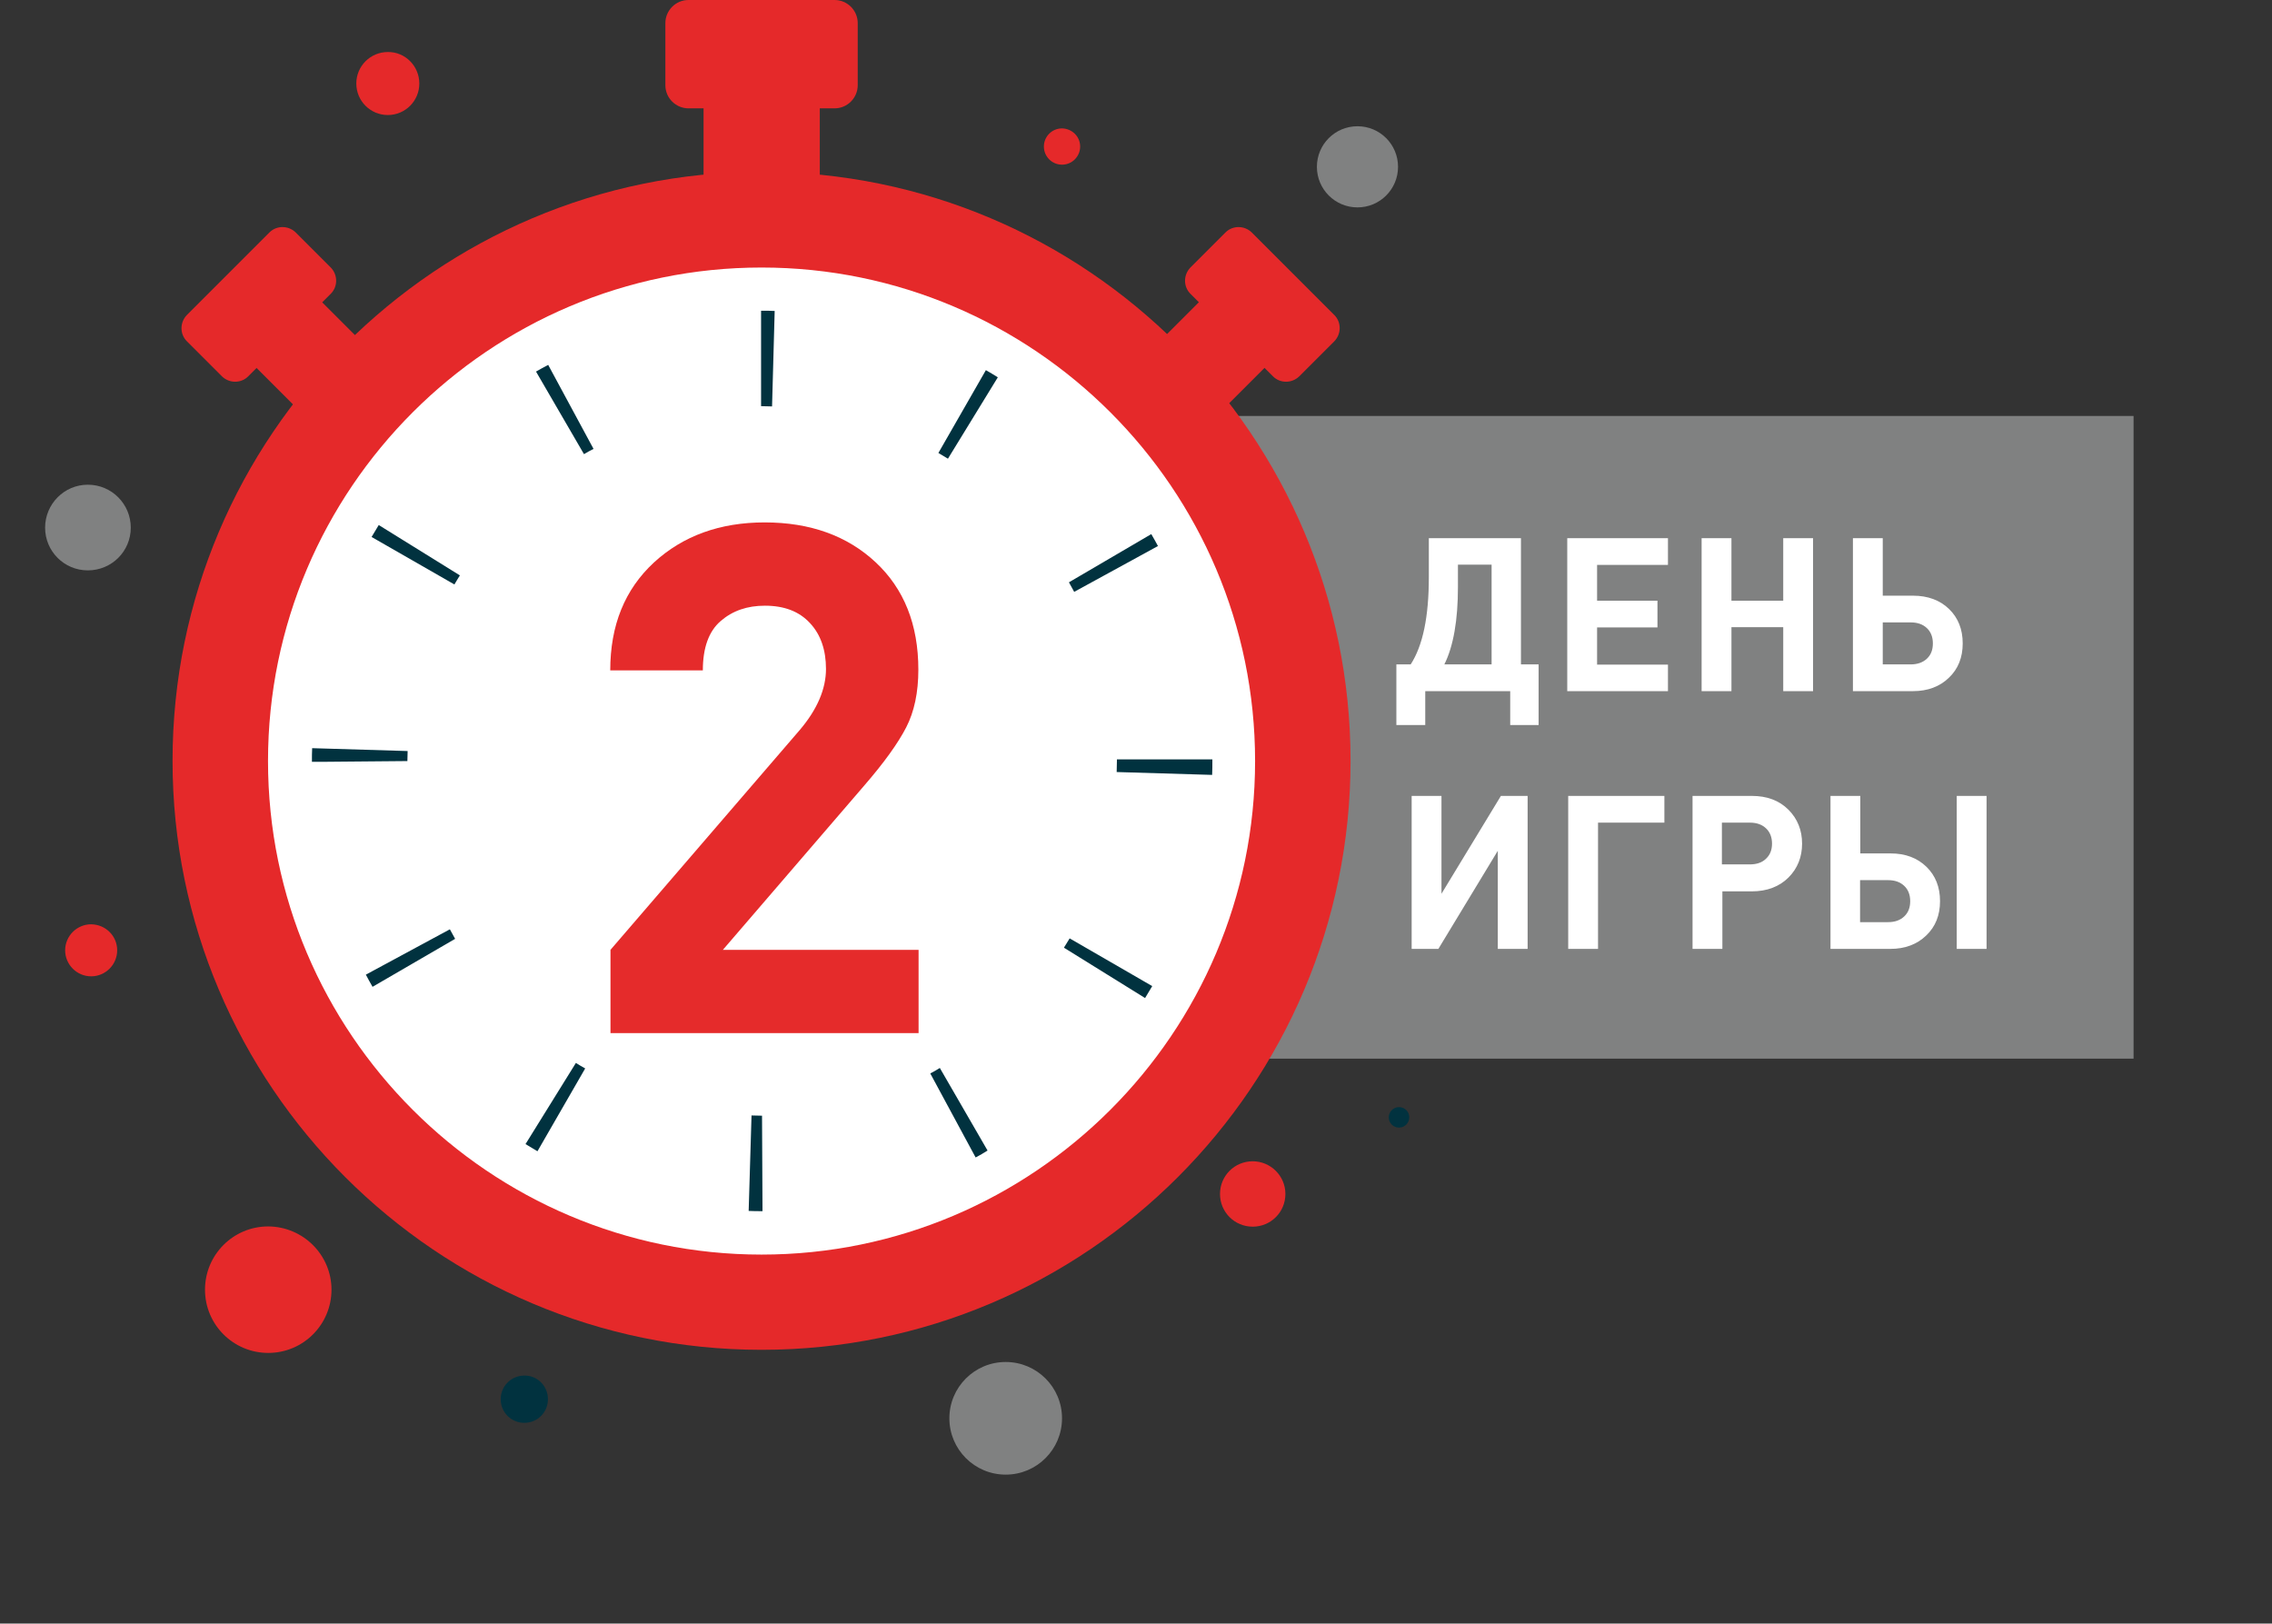 <svg xmlns="http://www.w3.org/2000/svg" viewBox="0 0 952 680.3" xml:space="preserve">
	<rect x="0" y="0" width="952" height="680.3" fill="#333333" stroke="none"/>
	<path fill="#808181" d="M405.1 174.3H894v269.3H405.1z"/>
	<circle transform="rotate(-7.973 319.128 318.879)" fill="#FFF" cx="319.1" cy="318.9" r="226.8"/>
	<path fill="#E5292A" d="M319.1 565.6C183 565.6 72.3 454.9 72.3 318.8 72.3 182.7 183 72 319.1 72c136.1 0 246.8 110.7 246.8 246.8 0 136.1-110.7 246.8-246.8 246.8zm0-453.5c-114 0-206.8 92.8-206.8 206.8 0 114 92.8 206.8 206.8 206.8 114 0 206.8-92.8 206.8-206.8 0-114-92.8-206.8-206.8-206.8z"/>
	<g fill="#E5292A">
    <path d="M294.8 30.7h48.7v60.5h-48.7z"/>
		<path d="M349.7 45.4h-61.2c-5.3 0-9.7-4.3-9.7-9.7v-26c0-5.3 4.3-9.7 9.7-9.7h61.2c5.3 0 9.7 4.3 9.7 9.7v26c0 5.3-4.3 9.7-9.7 9.7z"/>
  </g>
	<g fill="#E5292A">
    <path d="m99.19 145.876 27.505-27.506 34.224 34.223-27.506 27.507z"/>
		<path d="M138.6 123.1 104 157.7c-3 3-7.9 3-11 0L78.3 143c-3-3-3-7.9 0-11l34.6-34.6c3-3 7.9-3 11 0l14.7 14.7c3 3.1 3 8 0 11z"/>
  </g>
	<g fill="#E5292A">
    <path d="m510.644 118.34 27.507 27.51-34.229 34.224-27.506-27.51z"/>
		<path d="m533.4 157.7-34.6-34.6c-3-3-3-7.9 0-11l14.7-14.7c3-3 7.9-3 11 0l34.6 34.6c3 3 3 7.9 0 11l-14.7 14.7c-3.1 3-8 3-11 0z"/>
  </g>
	<g>
    <path fill="#01323F" d="M319.5 507.5h-.2c-1.9 0-3.7 0-5.6-.1l1.2-40c1.5 0 2.9.1 4.4.1l.2 40zm89.3-22.5-19-35.2c1.4-.7 2.7-1.5 4-2.3l20 34.6c-1.7 1.1-3.3 2-5 2.9zm-183.6-2.6c-1.7-1-3.4-2-5-3l21.1-34c1.3.8 2.6 1.6 3.9 2.3l-20 34.7zm254.6-64.2-34-21.1 2.4-3.9 34.6 20c-1 1.7-2 3.3-3 5zm-323.7-4.7c-1-1.7-1.9-3.4-2.8-5.1l35.2-19c.7 1.3 1.5 2.7 2.2 4l-34.6 20.1zm351.8-88.8-40-1.2c0-1.5.1-3.1.1-4.6v-.7h40v.5c0 2.1 0 4-.1 6zM137 319.2h-6.3c0-2.1 0-3.9.1-5.7l40 1.2c0 1.4-.1 2.8-.1 4.2l-33.7.3zM450.1 248c-.7-1.3-1.5-2.7-2.2-4l34.5-20.2c1 1.7 1.9 3.3 2.8 5L450.1 248zm-259.7-3.1L155.7 225c1-1.7 2-3.4 3-5l34 21.1c-.8 1.2-1.5 2.5-2.3 3.8zm206.8-52.7c-1.3-.8-2.6-1.6-4-2.4l19.9-34.7c1.7 1 3.3 1.9 5 3l-20.9 34.1zm-152.5-1.9-20.1-34.6c1.7-1 3.4-1.9 5.1-2.8l19 35.2c-1.4.7-2.7 1.4-4 2.2zm78.8-20c-1.4 0-2.7-.1-4.1-.1h-.5v-40h.5c1.7 0 3.5 0 5.2.1l-1.1 40z"/>
  </g>
	<g>
    <path fill="#E5292A" d="M452.6 61.4c0 4.2-3.4 7.6-7.6 7.6-4.2 0-7.6-3.4-7.6-7.6 0-4.2 3.4-7.6 7.6-7.6 4.2.1 7.6 3.4 7.6 7.6zM49.1 398.2c0 6-4.9 10.9-10.9 10.9s-10.9-4.9-10.9-10.9 4.9-10.9 10.9-10.9c6.1.1 10.9 4.9 10.9 10.9zM138.9 540.4c0 14.6-11.8 26.5-26.5 26.5-14.6 0-26.5-11.8-26.5-26.5 0-14.6 11.8-26.5 26.5-26.5 14.6.1 26.5 11.9 26.5 26.5zM538.6 500.3c0 7.6-6.1 13.7-13.7 13.7s-13.7-6.1-13.7-13.7 6.1-13.7 13.7-13.7c7.5 0 13.7 6.1 13.7 13.7zM175.7 35c0 7.3-5.9 13.2-13.2 13.2-7.3 0-13.2-5.9-13.2-13.2 0-7.3 5.9-13.2 13.2-13.2 7.3-.1 13.2 5.9 13.2 13.2z"/>
		<path fill="#808181" d="M54.8 221.1c0 9.9-8 17.9-18 17.9-9.9 0-17.9-8-17.9-17.9 0-9.9 8-18 17.9-18 10 0 18 8.1 18 18z"/>
		<circle fill="#808181" cx="421.4" cy="594.3" r="23.6"/>
		<path fill="#01323F" d="M590.5 468.2c0 2.3-1.9 4.3-4.3 4.3-2.3 0-4.3-1.9-4.3-4.3 0-2.3 1.9-4.3 4.3-4.3s4.3 1.9 4.3 4.3z"/>
		<path fill="#808181" d="M585.8 69.9c0 9.4-7.6 17-17 17s-17-7.6-17-17 7.6-17 17-17 17 7.6 17 17z"/>
		<path fill="#01323F" d="M229.6 586.3c0 5.5-4.4 9.9-9.9 9.9s-9.9-4.4-9.9-9.9 4.4-9.9 9.9-9.9c5.5-.1 9.9 4.4 9.9 9.9z"/>
  </g>
	<g fill="#FFF">
    <path d="M644.9 303.8h-12.1v-14.2h-35.6v14.2h-12.1v-25.4h6c5.1-7.9 7.6-20 7.6-36.5v-16.4h38.6v52.9h7.4v25.4zM625 278.4v-41.8h-14.1v9.3c0 14-1.9 24.9-5.7 32.5H625zM698.9 289.6h-42.2v-64.1h42.2v11.2h-29.7v15h25.3v11.2h-25.3v15.6h29.7v11.1zM759.7 289.6h-12.5v-26.8h-21.7v26.8H713v-64.1h12.5v26.2h21.7v-26.2h12.5v64.1zM816.7 255.2c3.8 3.7 5.7 8.5 5.7 14.4s-1.9 10.7-5.8 14.4c-3.8 3.7-8.9 5.6-15 5.6h-25.2v-64.1h12.5v24.1h12.7c6.2 0 11.3 1.9 15.1 5.6zm-9.3 20.8c1.7-1.6 2.5-3.7 2.5-6.4 0-2.6-.8-4.8-2.5-6.4-1.7-1.6-3.9-2.4-6.8-2.4h-11.7v17.6h11.7c2.8 0 5.1-.8 6.8-2.4zM640.1 397.6h-12.5v-41.1l-24.9 41.1h-11.2v-64.1H604v41l24.9-41h11.2v64.1zM697.4 344.7h-27.8v52.9h-12.5v-64.1h40.3v11.2zM749.4 339.3c3.8 3.8 5.7 8.6 5.7 14.2s-1.9 10.4-5.7 14.2c-3.8 3.8-9 5.8-15.4 5.8h-12.3v24.1h-12.5v-64.1H734c6.4 0 11.5 1.9 15.4 5.8zm-9.4 20.5c1.7-1.6 2.5-3.7 2.5-6.3 0-2.6-.8-4.8-2.5-6.4-1.7-1.6-3.9-2.4-6.8-2.4h-11.7v17.5h11.7c2.9 0 5.2-.8 6.8-2.4zM807.2 363.2c3.8 3.7 5.7 8.5 5.7 14.4s-1.9 10.7-5.8 14.4c-3.8 3.7-8.9 5.6-15 5.6H767v-64.1h12.5v24.1h12.7c6.2 0 11.2 1.9 15 5.6zm-9.3 20.8c1.7-1.6 2.5-3.7 2.5-6.4 0-2.6-.8-4.8-2.5-6.4-1.7-1.6-3.9-2.4-6.8-2.4h-11.7v17.6h11.7c2.9 0 5.1-.8 6.8-2.4zm34.5 13.6h-12.5v-64.1h12.5v64.1z"/>
  </g>
	<g>
    <path fill="#E52B2B" d="M384.9 432.9H255.8V398l79.3-92.1c7.4-8.7 11-17.3 11-25.6 0-7.9-2.2-14.4-6.7-19.2-4.5-4.9-10.8-7.3-18.9-7.3-7.4 0-13.5 2.1-18.5 6.4-5 4.3-7.5 11.2-7.5 20.7h-38.8c0-18.9 6.1-33.9 18.3-45.2 12.2-11.2 27.7-16.8 46.4-16.8 19.1 0 34.6 5.6 46.5 16.7 11.9 11.1 17.9 26.1 17.9 45 0 9.5-1.7 17.6-5.1 24.2-3.4 6.6-9.2 14.7-17.6 24.4L302.9 398h82v34.9z"/>
  </g>
</svg>
